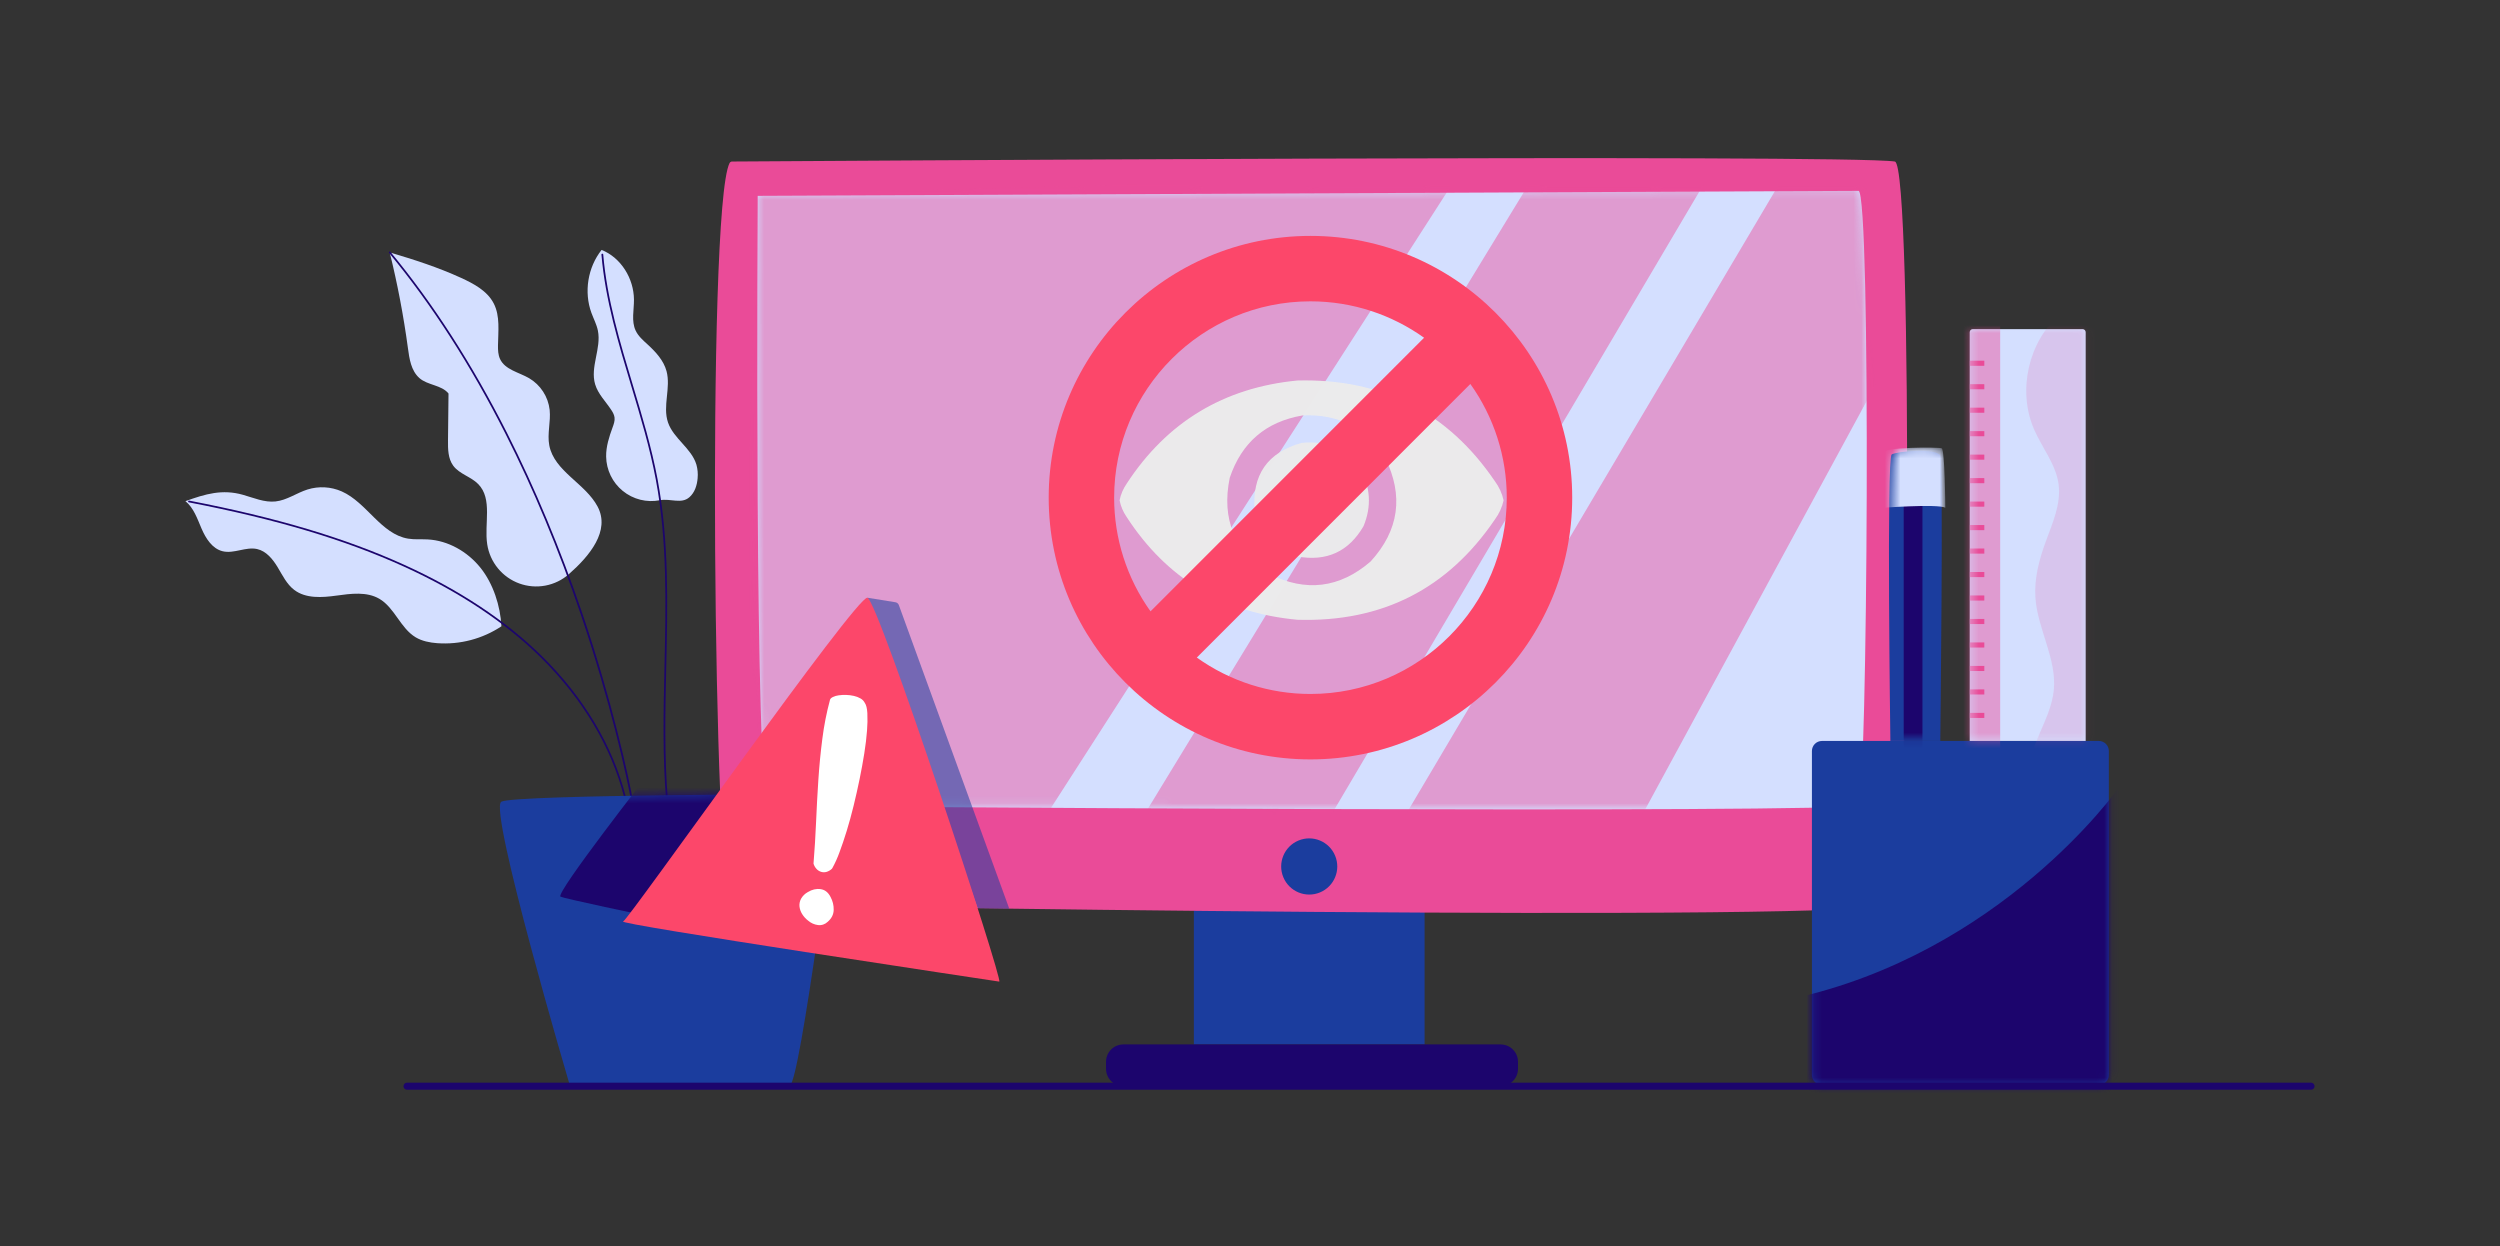 <svg width="319" height="159" viewBox="0 0 319 159" fill="none" xmlns="http://www.w3.org/2000/svg">
<rect x="0" y="0" width="319" height="159" fill="#333333" stroke="none"/>
<path d="M72.595 73.256C71.743 74.006 70.705 74.512 69.591 74.722C68.476 74.932 67.326 74.838 66.26 74.45C65.194 74.062 64.252 73.394 63.533 72.516C62.813 71.638 62.343 70.582 62.17 69.459C61.767 66.834 62.883 63.678 61.029 61.777C60.099 60.82 58.618 60.494 57.829 59.418C57.167 58.515 57.152 57.306 57.165 56.185C57.186 54.195 57.208 52.205 57.23 50.214C56.346 49.109 54.562 49.176 53.507 48.234C52.452 47.292 52.233 45.783 52.048 44.395C51.494 40.294 50.719 36.227 49.727 32.21C52.826 33.122 55.893 34.11 58.831 35.456C60.469 36.206 62.183 37.123 63.006 38.73C63.83 40.337 63.569 42.279 63.543 44.086C63.535 44.672 63.559 45.278 63.806 45.81C64.443 47.181 66.201 47.497 67.51 48.254C68.231 48.679 68.844 49.265 69.3 49.968C69.757 50.67 70.043 51.469 70.137 52.302C70.294 53.81 69.805 55.349 70.09 56.838C70.726 60.141 74.671 61.665 76.25 64.632C77.901 67.734 75.23 70.937 72.595 73.256Z" fill="#D4DFFF"/>
<path d="M80.724 102.763C80.698 102.762 80.673 102.752 80.654 102.735C80.635 102.718 80.622 102.695 80.618 102.67C79.996 99.064 77.823 89.319 74.049 78.236C71.279 70.102 68.072 62.413 64.516 55.383C60.072 46.599 55.072 38.827 49.644 32.28C49.625 32.257 49.616 32.227 49.619 32.198C49.622 32.168 49.637 32.141 49.66 32.121C49.683 32.102 49.712 32.093 49.742 32.096C49.772 32.099 49.799 32.114 49.818 32.137C55.254 38.696 60.268 46.486 64.719 55.284C68.279 62.322 71.492 70.021 74.27 78.166C78.047 89.261 80.223 99.021 80.849 102.63C80.854 102.66 80.847 102.69 80.83 102.715C80.813 102.739 80.787 102.756 80.757 102.761L80.724 102.763Z" fill="#1C056D"/>
<path d="M23.659 63.947C24.72 64.806 25.175 66.189 25.716 67.447C26.258 68.704 27.083 70.017 28.412 70.339C29.852 70.689 31.365 69.735 32.811 70.059C33.978 70.321 34.812 71.353 35.431 72.383C36.05 73.413 36.589 74.545 37.544 75.272C39.03 76.401 41.088 76.254 42.935 75.999C44.781 75.744 46.789 75.468 48.399 76.402C50.358 77.544 51.087 80.147 53.033 81.316C53.859 81.812 54.837 81.999 55.798 82.071C58.689 82.278 61.567 81.52 63.983 79.916C63.845 77.299 62.937 74.469 61.294 72.429C59.651 70.388 57.184 68.969 54.571 68.83C53.737 68.786 52.895 68.867 52.07 68.73C48.61 68.153 46.811 64.129 43.604 62.703C42.225 62.097 40.674 62.01 39.236 62.459C37.845 62.9 36.604 63.832 35.153 63.986C33.736 64.137 32.368 63.522 30.996 63.136C28.364 62.394 26.231 63.019 23.659 63.947Z" fill="#D4DFFF"/>
<path d="M79.754 101.838C79.729 101.837 79.706 101.829 79.687 101.813C79.668 101.798 79.654 101.777 79.648 101.753C78.001 95.302 74.313 89.122 68.986 83.878C64.408 79.374 58.529 75.473 51.512 72.285C43.961 68.855 35.251 66.256 24.101 64.101C24.086 64.099 24.072 64.094 24.059 64.086C24.046 64.078 24.035 64.067 24.026 64.055C24.017 64.042 24.011 64.028 24.008 64.013C24.005 63.999 24.005 63.983 24.007 63.968C24.01 63.953 24.016 63.939 24.025 63.927C24.033 63.914 24.044 63.903 24.057 63.895C24.07 63.887 24.084 63.881 24.099 63.879C24.114 63.876 24.129 63.877 24.144 63.88C35.312 66.037 44.038 68.643 51.604 72.08C58.646 75.278 64.551 79.194 69.144 83.718C74.501 88.989 78.209 95.207 79.862 101.697C79.866 101.711 79.867 101.726 79.865 101.741C79.863 101.756 79.858 101.77 79.85 101.783C79.842 101.795 79.832 101.807 79.82 101.815C79.808 101.824 79.795 101.831 79.78 101.834C79.772 101.837 79.763 101.838 79.754 101.838Z" fill="#1C056D"/>
<path d="M84.191 63.832C83.365 63.992 82.514 63.968 81.698 63.763C80.883 63.558 80.122 63.176 79.469 62.645C78.816 62.114 78.288 61.446 77.92 60.688C77.553 59.93 77.356 59.101 77.343 58.258C77.324 56.983 77.725 55.742 78.163 54.544C78.313 54.135 78.47 53.707 78.416 53.274C78.372 52.931 78.204 52.618 78.01 52.328C77.303 51.238 76.313 50.29 75.941 49.043C75.278 46.83 76.753 44.448 76.291 42.185C76.13 41.396 75.742 40.676 75.465 39.92C74.49 37.263 75 34.104 76.765 31.888C79.249 32.886 80.869 35.538 80.894 38.218C80.906 39.556 80.54 40.97 81.106 42.18C81.445 42.904 82.074 43.44 82.662 43.979C83.692 44.925 84.686 46.008 85.05 47.359C85.623 49.485 84.527 51.823 85.237 53.905C85.943 55.969 88.238 57.2 88.862 59.287C89.02 59.852 89.072 60.44 89.017 61.024C88.944 61.92 88.65 62.845 87.976 63.439C86.927 64.364 85.563 63.567 84.191 63.832Z" fill="#D4DFFF"/>
<path d="M85.124 102.394C85.095 102.394 85.068 102.383 85.047 102.363C85.026 102.344 85.013 102.317 85.012 102.288C84.525 96.554 84.658 90.683 84.788 85.006C84.966 77.155 85.151 69.035 83.685 61.209C82.927 57.161 81.715 53.131 80.543 49.24C78.912 43.819 77.226 38.22 76.744 32.493C76.743 32.478 76.745 32.462 76.749 32.448C76.754 32.434 76.761 32.42 76.771 32.409C76.781 32.398 76.793 32.388 76.807 32.382C76.82 32.375 76.835 32.371 76.85 32.37C76.865 32.369 76.88 32.371 76.895 32.376C76.909 32.381 76.922 32.388 76.933 32.398C76.945 32.408 76.954 32.42 76.961 32.434C76.967 32.447 76.971 32.462 76.972 32.477C77.452 38.179 79.135 43.771 80.762 49.177C81.935 53.078 83.149 57.111 83.91 61.17C85.38 69.019 85.195 77.151 85.016 85.015C84.887 90.685 84.754 96.549 85.24 102.272C85.241 102.287 85.239 102.302 85.235 102.317C85.23 102.331 85.222 102.344 85.213 102.356C85.203 102.367 85.191 102.376 85.177 102.383C85.163 102.39 85.149 102.393 85.134 102.394H85.124Z" fill="#1C056D"/>
<path d="M72.714 138.507C72.714 138.507 62.291 103.231 63.97 102.297C65.649 101.362 106.791 101.326 106.791 101.326C106.791 101.326 102.073 138.428 100.764 138.507C99.454 138.587 76.183 138.668 72.714 138.507Z" fill="#1B3D9E"/>
<mask id="mask0_1467_286" style="mask-type:luminance" maskUnits="userSpaceOnUse" x="63" y="101" width="44" height="38">
<path d="M72.714 138.507C72.714 138.507 62.291 103.231 63.97 102.297C65.649 101.362 106.791 101.326 106.791 101.326C106.791 101.326 102.073 138.428 100.764 138.507C99.454 138.587 76.183 138.668 72.714 138.507Z" fill="white"/>
</mask>
<g mask="url(#mask0_1467_286)">
<path d="M82.872 98.598C82.872 98.598 70.835 114 71.517 114.411C72.2 114.823 106.013 121.809 106 121.398C105.986 120.987 109.438 101.326 109.438 101.326L82.872 98.598Z" fill="#1C056D"/>
</g>
<path d="M181.777 108.209H152.337V133.269H181.777V108.209Z" fill="#1B3D9E"/>
<path d="M191.483 133.269H143.341C142.119 133.269 141.129 134.261 141.129 135.485V136.383C141.129 137.607 142.119 138.599 143.341 138.599H191.483C192.705 138.599 193.696 137.607 193.696 136.383V135.485C193.696 134.261 192.705 133.269 191.483 133.269Z" fill="#1C056D"/>
<path d="M93.088 20.814C93.119 20.753 93.165 20.701 93.223 20.666C93.281 20.63 93.348 20.611 93.416 20.611C99.353 20.57 235.741 19.662 241.783 20.611C244.165 20.985 243.573 111.816 241.783 115.286C240.467 117.837 94.907 115.595 93.221 115.286C91.131 114.908 90.104 26.781 93.088 20.814Z" fill="#EA4B98"/>
<path d="M96.683 24.991C96.683 24.991 96.211 102.545 98.078 102.757C99.944 102.97 235.975 103.82 237.143 102.757C238.31 101.694 238.776 24.355 237.143 24.355C235.509 24.355 96.683 24.991 96.683 24.991Z" fill="#D4DFFF"/>
<mask id="mask1_1467_286" style="mask-type:luminance" maskUnits="userSpaceOnUse" x="96" y="24" width="143" height="80">
<path d="M96.639 24.821C96.639 24.821 96.167 102.375 98.034 102.587C99.9 102.8 235.931 103.65 237.099 102.587C238.266 101.524 238.732 24.185 237.099 24.185C235.465 24.185 96.639 24.821 96.639 24.821Z" fill="white"/>
</mask>
<g mask="url(#mask1_1467_286)">
<path opacity="0.46" d="M185.976 22.427L133.109 104.639H94.032L96.634 24.822L185.976 22.427Z" fill="#EA4B98"/>
<path opacity="0.46" d="M145.179 105.31L195.99 21.985H218.287L169.334 104.873L145.179 105.31Z" fill="#EA4B98"/>
<path opacity="0.46" d="M227.717 22.295L178.522 105.382L208.996 104.995L241.722 44.663L241.062 22.819L227.717 22.295Z" fill="#EA4B98"/>
</g>
<path d="M168.427 113.874C170.253 113.117 171.12 111.02 170.363 109.191C169.607 107.362 167.514 106.494 165.688 107.251C163.862 108.009 162.995 110.106 163.752 111.934C164.508 113.763 166.601 114.632 168.427 113.874Z" fill="#1B3D9E"/>
<path opacity="0.54" d="M124.751 115.891L110.681 76.27L114.254 76.846C114.353 76.862 114.446 76.904 114.524 76.968C114.601 77.032 114.66 77.115 114.694 77.21L128.775 115.928C128.776 115.93 128.776 115.933 128.775 115.935C128.775 115.937 128.774 115.939 128.773 115.941C128.772 115.942 128.77 115.944 128.768 115.945C128.766 115.946 128.764 115.946 128.762 115.946L124.751 115.891Z" fill="#1B3D9E"/>
<path d="M79.519 117.573C80.113 117.467 109.304 75.966 110.681 76.27C112.059 76.574 128.099 125.347 127.504 125.253C126.908 125.158 78.043 117.835 79.519 117.573Z" fill="#FC476A"/>
<path d="M106.143 110.861C105.948 111.047 105.711 111.182 105.453 111.257C105.233 111.317 105 111.315 104.781 111.25C104.559 111.182 104.359 111.058 104.2 110.889C104.015 110.693 103.88 110.456 103.805 110.197C103.946 108.454 104.055 106.682 104.132 104.882C104.208 103.083 104.305 101.294 104.422 99.517C104.539 97.74 104.709 95.989 104.931 94.265C105.143 92.586 105.47 90.924 105.91 89.29C105.945 89.161 106.064 89.045 106.268 88.943C106.502 88.831 106.753 88.757 107.011 88.724C107.327 88.679 107.646 88.662 107.966 88.673C108.298 88.682 108.63 88.723 108.955 88.797C109.252 88.861 109.539 88.971 109.804 89.122C110.035 89.25 110.222 89.444 110.343 89.68C110.527 89.933 110.638 90.369 110.674 90.989C110.708 91.736 110.694 92.483 110.632 93.228C110.569 94.102 110.452 95.071 110.283 96.137C110.114 97.203 109.914 98.297 109.684 99.42C109.454 100.545 109.2 101.672 108.924 102.802C108.647 103.933 108.354 105.002 108.045 106.009C107.736 107.015 107.426 107.931 107.116 108.758C106.868 109.447 106.567 110.116 106.216 110.758C106.198 110.797 106.173 110.832 106.143 110.861ZM103.121 117.476C102.813 117.243 102.551 116.955 102.349 116.625C102.162 116.327 102.047 115.99 102.011 115.64C101.984 115.301 102.058 114.961 102.224 114.663C102.425 114.314 102.719 114.027 103.073 113.833C103.619 113.5 104.166 113.374 104.713 113.454C105.261 113.534 105.682 113.866 105.978 114.452C106.255 114.956 106.393 115.524 106.379 116.099C106.367 116.688 106.111 117.197 105.61 117.627C105.447 117.784 105.251 117.903 105.036 117.974C104.821 118.045 104.593 118.066 104.368 118.036C103.906 117.977 103.472 117.782 103.121 117.476Z" fill="white"/>
<path d="M267.806 94.545H232.483C231.775 94.545 231.201 95.12 231.201 95.829V137.157C231.201 137.866 231.775 138.441 232.483 138.441H267.806C268.514 138.441 269.088 137.866 269.088 137.157V95.829C269.088 95.12 268.514 94.545 267.806 94.545Z" fill="#1B3D9E"/>
<mask id="mask2_1467_286" style="mask-type:luminance" maskUnits="userSpaceOnUse" x="231" y="94" width="39" height="45">
<path d="M267.806 94.545H232.483C231.775 94.545 231.201 95.12 231.201 95.829V137.157C231.201 137.866 231.775 138.441 232.483 138.441H267.806C268.514 138.441 269.088 137.866 269.088 137.157V95.829C269.088 95.12 268.514 94.545 267.806 94.545Z" fill="white"/>
</mask>
<g mask="url(#mask2_1467_286)">
<path d="M270.155 100.761C270.155 100.761 255.316 121.689 228.459 127.482V140.292H271.09C271.09 140.292 272.199 101.51 270.155 100.761Z" fill="#1C056D"/>
</g>
<path d="M241.213 94.544C241.213 94.544 240.71 58.406 241.381 57.989C242.052 57.572 247.162 57.15 247.581 58.157C248 59.163 247.581 94.544 247.581 94.544H241.213Z" fill="#1B3D9E"/>
<mask id="mask3_1467_286" style="mask-type:luminance" maskUnits="userSpaceOnUse" x="241" y="57" width="8" height="38">
<path d="M241.628 94.12C241.628 94.12 241.125 57.981 241.796 57.564C242.466 57.148 247.577 56.726 247.996 57.732C248.415 58.739 247.996 94.12 247.996 94.12H241.628Z" fill="white"/>
</mask>
<g mask="url(#mask3_1467_286)">
<path d="M245.305 63.44V95.553H242.911V63.504L245.305 63.44Z" fill="#1C056D"/>
<path d="M239.75 64.827C239.75 64.827 247.188 64.262 248.225 64.782C248.225 64.782 248.173 57.356 247.758 57.2C247.343 57.044 240.242 57.004 240.086 57.829C239.93 58.654 239.75 64.827 239.75 64.827Z" fill="#D4DFFF"/>
</g>
<path d="M251.729 41.994H265.737C265.842 41.994 265.942 42.036 266.016 42.11C266.091 42.185 266.132 42.285 266.132 42.391V94.544H251.333V42.392C251.333 42.34 251.343 42.288 251.363 42.24C251.383 42.191 251.412 42.148 251.449 42.111C251.486 42.074 251.529 42.044 251.578 42.024C251.626 42.004 251.677 41.994 251.729 41.994Z" fill="#D4DFFF"/>
<mask id="mask4_1467_286" style="mask-type:luminance" maskUnits="userSpaceOnUse" x="251" y="41" width="16" height="54">
<path d="M251.729 41.994H265.737C265.842 41.994 265.942 42.036 266.016 42.11C266.091 42.185 266.132 42.285 266.132 42.391V94.544H251.333V42.392C251.333 42.34 251.343 42.288 251.363 42.24C251.383 42.191 251.412 42.148 251.449 42.111C251.486 42.074 251.529 42.044 251.578 42.024C251.626 42.004 251.677 41.994 251.729 41.994Z" fill="white"/>
</mask>
<g mask="url(#mask4_1467_286)">
<path opacity="0.46" d="M255.223 40.074H250.145V96.459H255.223V40.074Z" fill="#EA4B98"/>
<path d="M253.198 46.026H251.333V46.677H253.198V46.026Z" fill="#EA4B98"/>
<path d="M253.198 49.023H251.333V49.673H253.198V49.023Z" fill="#EA4B98"/>
<path d="M253.198 52.018H251.333V52.668H253.198V52.018Z" fill="#EA4B98"/>
<path d="M253.198 55.013H251.333V55.663H253.198V55.013Z" fill="#EA4B98"/>
<path d="M253.198 58.009H251.333V58.659H253.198V58.009Z" fill="#EA4B98"/>
<path d="M253.198 61.005H251.333V61.655H253.198V61.005Z" fill="#EA4B98"/>
<path d="M253.198 64.001H251.333V64.651H253.198V64.001Z" fill="#EA4B98"/>
<path d="M253.198 66.996H251.333V67.647H253.198V66.996Z" fill="#EA4B98"/>
<path d="M253.198 69.991H251.333V70.642H253.198V69.991Z" fill="#EA4B98"/>
<path d="M253.198 72.987H251.333V73.638H253.198V72.987Z" fill="#EA4B98"/>
<path d="M253.198 75.982H251.333V76.633H253.198V75.982Z" fill="#EA4B98"/>
<path d="M253.198 78.978H251.333V79.629H253.198V78.978Z" fill="#EA4B98"/>
<path d="M253.198 81.975H251.333V82.625H253.198V81.975Z" fill="#EA4B98"/>
<path d="M253.198 84.97H251.333V85.62H253.198V84.97Z" fill="#EA4B98"/>
<path d="M253.198 87.966H251.333V88.616H253.198V87.966Z" fill="#EA4B98"/>
<path d="M253.198 90.961H251.333V91.611H253.198V90.961Z" fill="#EA4B98"/>
<path opacity="0.17" d="M262.933 40.012C258.825 43.537 257.386 49.84 259.553 54.803C260.585 57.164 262.349 59.267 262.679 61.827C262.997 64.308 261.91 66.716 261.05 69.068C260.201 71.38 259.547 73.825 259.72 76.284C260.001 80.305 262.464 84.065 262.062 88.076C261.676 91.927 258.684 95.282 258.856 99.149C258.906 99.149 258.804 99.319 258.856 99.319H268.472V39.766L269.655 39.777L262.933 40.012Z" fill="#EA4B98"/>
</g>
<path d="M294.89 139.051H51.936C51.817 139.051 51.702 139.003 51.617 138.919C51.533 138.834 51.485 138.719 51.485 138.599C51.485 138.479 51.533 138.364 51.617 138.28C51.702 138.195 51.817 138.147 51.936 138.147H294.89C295.01 138.147 295.124 138.195 295.209 138.28C295.293 138.364 295.341 138.479 295.341 138.599C295.341 138.719 295.293 138.834 295.209 138.919C295.124 139.003 295.01 139.051 294.89 139.051Z" fill="#1C056D"/>
<path opacity="0.983" fill-rule="evenodd" clip-rule="evenodd" d="M165.556 48.552C176.332 48.273 184.728 52.557 190.746 61.401C191.289 62.136 191.66 62.95 191.859 63.843C191.66 64.737 191.289 65.551 190.746 66.286C184.731 75.146 176.335 79.411 165.556 79.082C156.14 78.22 148.875 73.848 143.761 65.967C143.314 65.32 143.014 64.613 142.859 63.843C143.014 63.074 143.314 62.366 143.761 61.719C148.896 53.846 156.162 49.456 165.556 48.552ZM166.193 53.012C170.779 52.785 174.296 54.591 176.746 58.428C179.136 63.269 178.517 67.675 174.89 71.648C170.94 75.05 166.627 75.581 161.95 73.241C157.52 70.31 155.841 66.221 156.912 60.976C158.426 56.468 161.52 53.814 166.193 53.012Z" fill="#ECECEC"/>
<path opacity="0.983" fill-rule="evenodd" clip-rule="evenodd" d="M166.086 56.516C169.228 56.187 171.72 57.284 173.564 59.808C174.883 62.176 175.025 64.618 173.988 67.135C172.1 70.386 169.289 71.678 165.556 71.011C162.561 70.135 160.74 68.171 160.094 65.117C159.736 60.593 161.734 57.726 166.086 56.516Z" fill="#EBEBEC"/>
<path d="M167.214 30.1C148.798 30.1 133.813 45.081 133.813 63.5C133.813 81.922 148.798 96.9 167.214 96.9C185.63 96.9 200.614 81.922 200.614 63.5C200.614 45.081 185.63 30.1 167.214 30.1ZM167.214 38.45C172.61 38.45 177.62 40.177 181.713 43.095L146.806 78.008C143.784 73.775 142.16 68.702 142.164 63.5C142.164 49.687 153.401 38.45 167.214 38.45ZM167.214 88.55C162.014 88.554 156.944 86.929 152.715 83.905L187.616 48.995C190.641 53.226 192.267 58.298 192.264 63.5C192.264 77.307 181.027 88.55 167.214 88.55Z" fill="#FC476A"/>
</svg>
